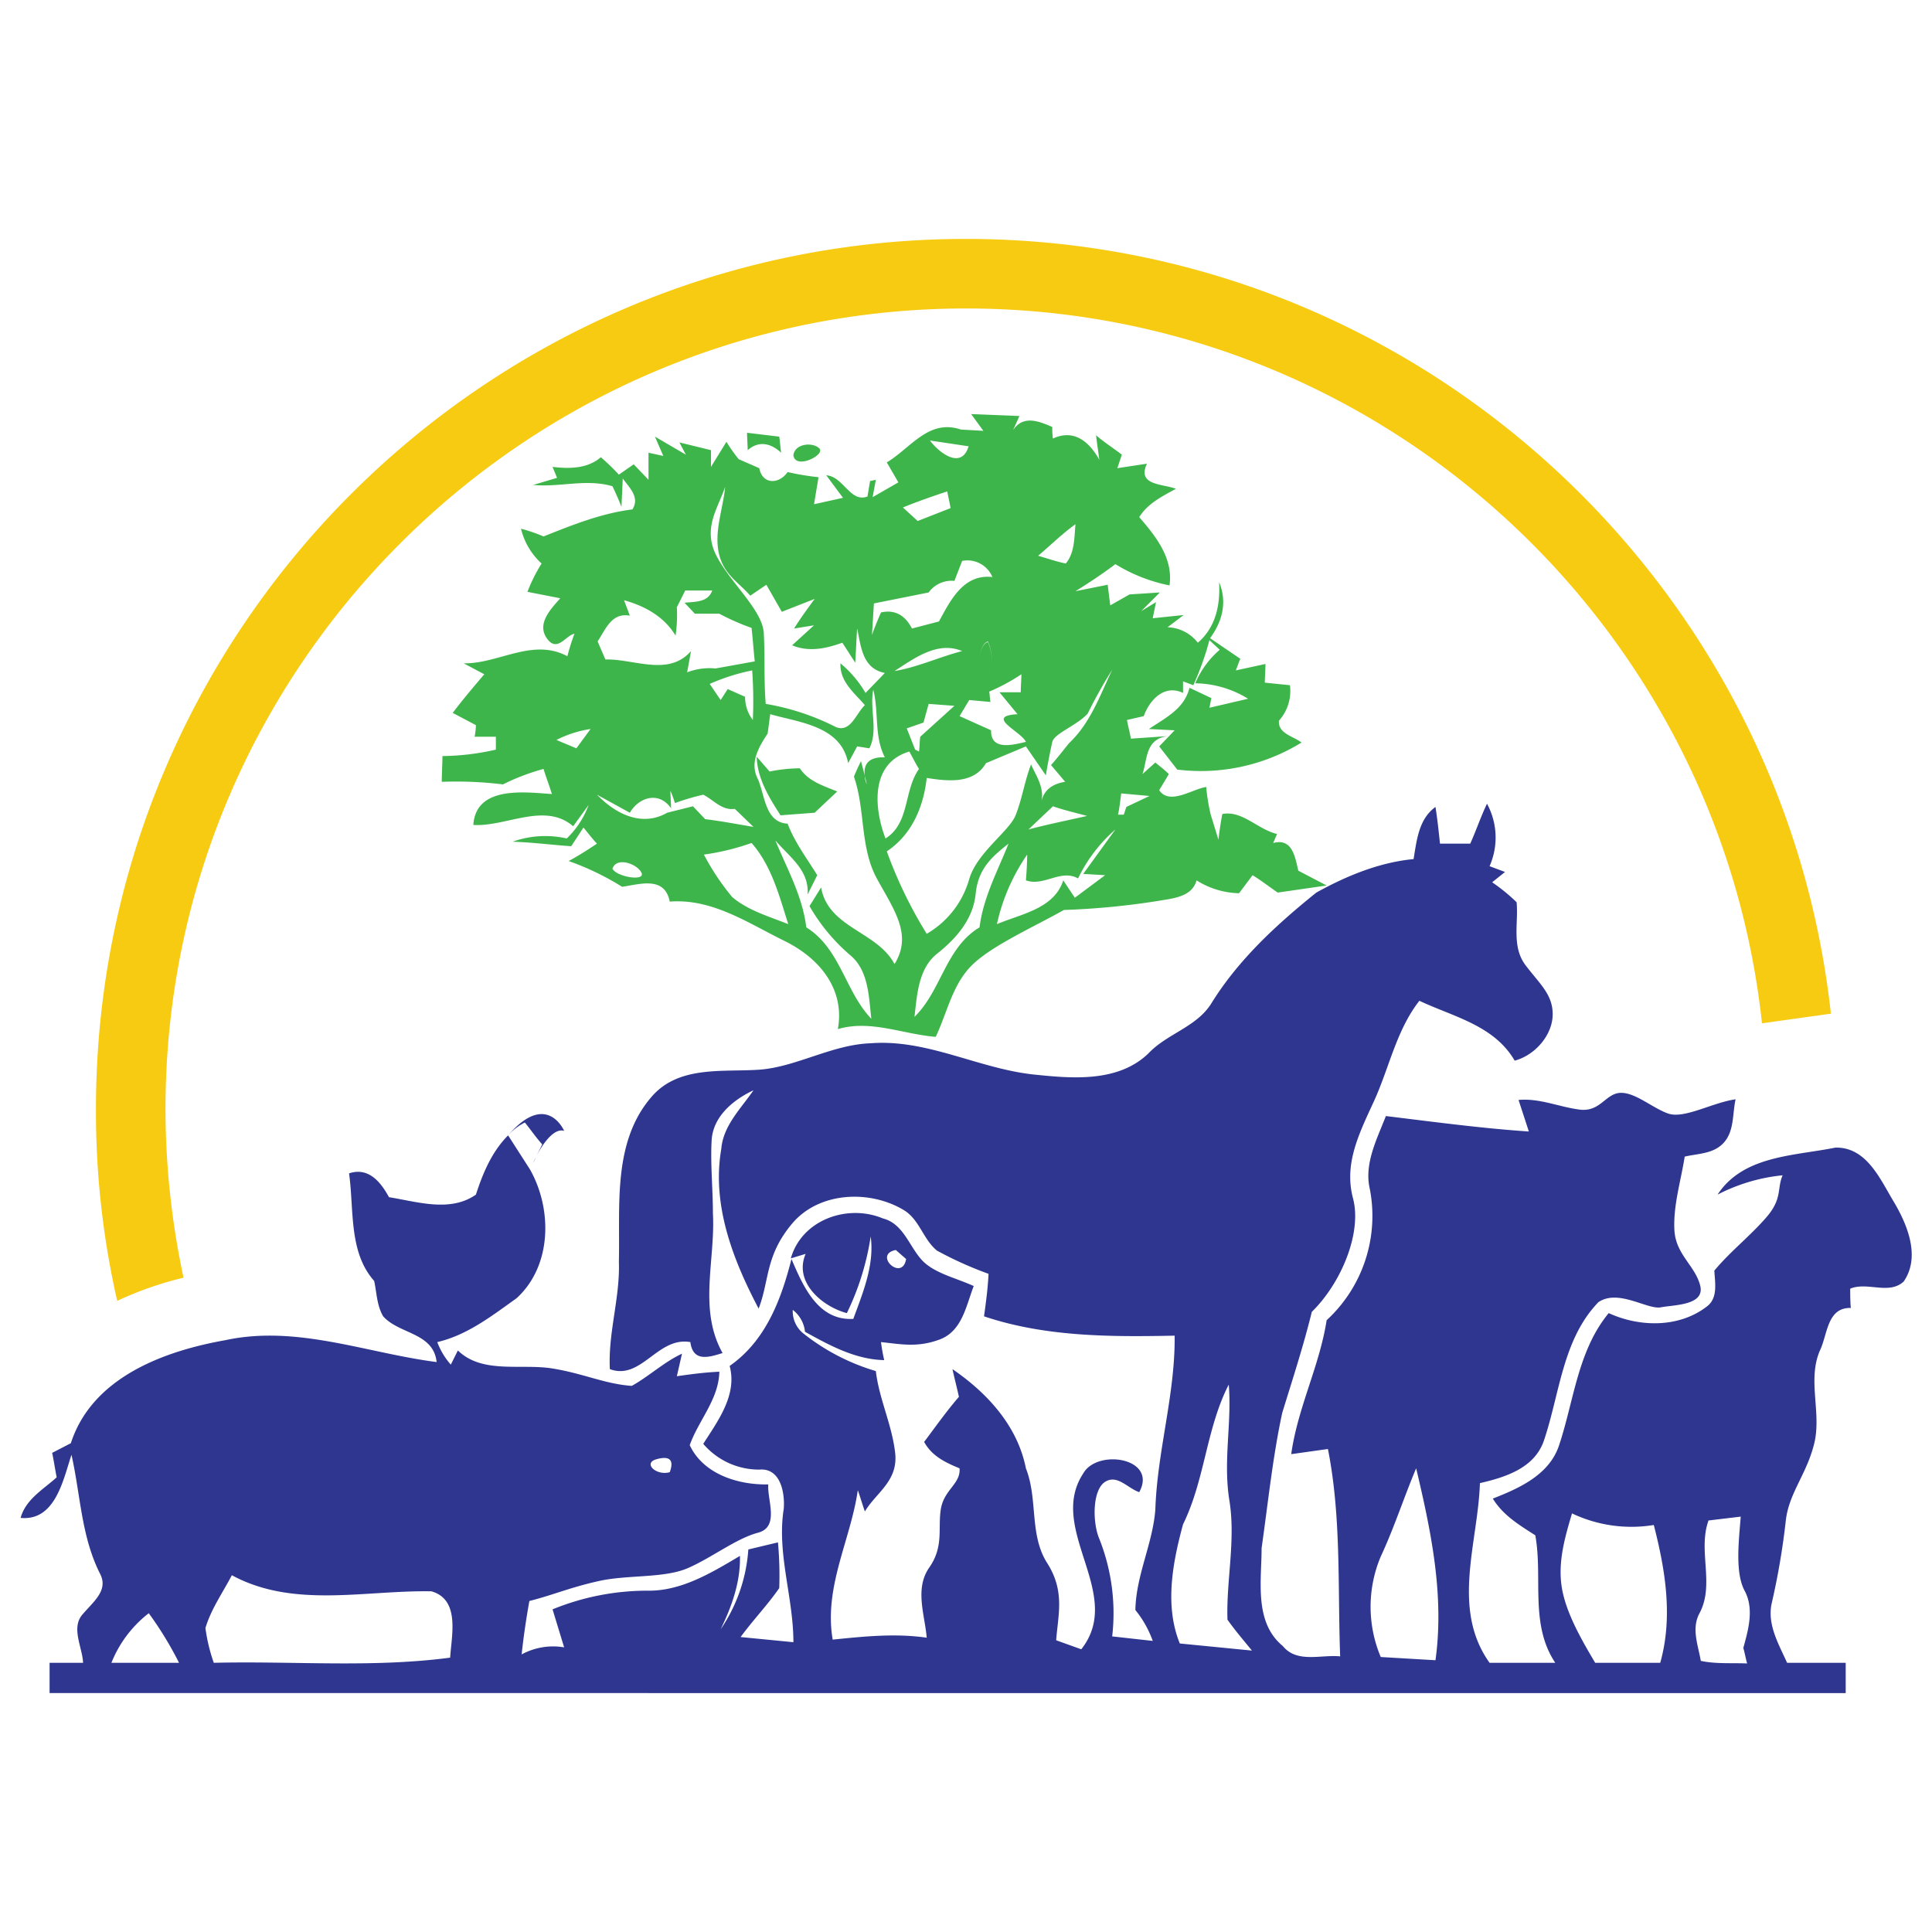 <svg id="Layer_1" data-name="Layer 1" xmlns="http://www.w3.org/2000/svg" viewBox="0 0 300 300">
  <defs>
    <style>
      .cls-1 {
        fill: #f7cb11;
      }

      .cls-2 {
        fill: #3db54a;
      }

      .cls-3 {
        fill: #2e368f;
      }

      .cls-4 {
        fill: none;
      }
    </style>
  </defs>
  <title>1-28</title>
  <g>
    <path class="cls-1" d="M150,37.1C75.5,37.1,14.9,97.7,14.9,172.2A132.1,132.1,0,0,0,18.2,202a53.5,53.5,0,0,1,10.3-3.6,125.2,125.2,0,0,1-2.8-26.2C25.7,103.7,81.5,47.9,150,47.9c64,0,116.9,48.7,123.6,111l10.7-1.5C276.9,89.9,219.5,37.1,150,37.1Z"/>
    <path class="cls-2" d="M201.6,135.2c-.5-2.1-.9-5.1-3.9-4.3l.6-1.4c-3-.7-5.4-3.7-8.5-3.1-.2,1-.5,3-.6,4l-1.2-3.9a29.7,29.7,0,0,1-.7-4.3c-2.1.3-5.7,2.9-7.3.5l1.5-2.5c-.7-.7-1.4-1.2-2.1-1.8l-2,1.8c.8-2.3.4-5.5,4-5.9l-5.8.4c-.1-.7-.5-2.2-.6-2.9l2.6-.6c.9-2.5,3.2-5,6.1-3.6v-1.8l1.6.6a45,45,0,0,0,2.5-7l1.6,1.5a14,14,0,0,0-3.8,5.2,16,16,0,0,1,8.2,2.4l-6,1.4.3-1.5-3.4-1.6c-.8,3.3-3.8,4.7-6.3,6.4l4,.2-2.4,2.5,2.8,3.6a29.8,29.8,0,0,0,19.3-4.2c-1.3-1-3.7-1.4-3.5-3.4a6.9,6.9,0,0,0,1.7-5.5l-3.9-.4c0-.7.1-2.1.1-2.9l-4.6,1c.2-.5.5-1.4.7-1.8l-4.7-3.2c1.9-2.6,2.7-5.6,1.4-8.7.2,3.5-.5,7-3.3,9.4a6.2,6.2,0,0,0-4.7-2.4l2.5-1.9L179,96c.1-.6.4-1.9.5-2.5l-2.3,1.4L175.1,97l-2.5-1.4a8.8,8.8,0,0,0-.2-1.6l-.4-3.2-5,1c2.1-1.3,4.2-2.7,6.2-4.2a25.4,25.4,0,0,0,8.4,3.3c.6-4.2-2.1-7.6-4.7-10.6,1.3-2.1,3.5-3.2,5.7-4.4-2.1-.8-6.1-.5-4.5-3.9l-4.6.7.7-2.1c-1.3-1-2.7-1.9-4-3,.1,1,.4,2.9.5,3.8-1.6-2.9-4-4.8-7.2-3.3a10.3,10.3,0,0,1-.1-1.8c-2.1-.9-4.5-1.9-6.1.5l1-2.2-7.5-.3,1.9,2.6-3.5-.2c-5-1.7-7.8,2.9-11.5,5.1l1.8,3.1-4,2.3.5-2.7-.9.2-.4,2.4c-2.7,1-3.7-3.1-6.4-3.3l2.6,3.5-4.5,1,.7-4.2a40,40,0,0,1-4.8-.8c-1.3,1.9-3.9,2-4.4-.6l-3.2-1.4a26.1,26.1,0,0,1-1.9-2.7l-2.4,3.9V69.9l-4.9-1.2,1,1.9-4.8-2.8,1.3,3-2.3-.5v4.2l-2.3-2.4-2.3,1.6A35.7,35.7,0,0,0,93.3,71c-2.1,1.8-4.9,1.8-7.5,1.5l.7,1.7-3.7,1.1c4.1.4,8.2-1,12.3.2.4.8,1.1,2.4,1.4,3.2l.2-4.4c1,1.4,2.7,2.9,1.5,4.8-4.8.6-9.3,2.4-13.8,4.2a24.2,24.2,0,0,0-3.5-1.2,10.7,10.7,0,0,0,3.2,5.4,25.8,25.8,0,0,0-2.2,4.4l5.1,1c-1.4,1.6-3.7,3.9-2.1,6.2s2.9-.4,4.3-.7a35.8,35.8,0,0,0-1.1,3.5C82.7,99,77.4,103.1,72,103l3.2,1.7c-1.7,2-3.4,4-4.9,6l3.6,1.9a11,11,0,0,1-.2,1.8H77v2a38.5,38.5,0,0,1-8.3,1c0,1.3-.1,2.7-.1,4a59.9,59.9,0,0,1,9.5.4,34.1,34.1,0,0,1,6.3-2.4c.4,1.3.9,2.6,1.3,3.9-4.3-.3-11.8-1.3-12.2,4.8,5.1.3,11.1-3.6,15.5.2l2.4-3.3a13.8,13.8,0,0,1-3.4,5.2,15,15,0,0,0-8.4.5c3.1.1,6.1.5,9.1.7l1.9-2.9c.5.6,1.5,1.9,2.1,2.5-1.5,1-2.9,1.9-4.4,2.7a42.3,42.3,0,0,1,8.3,4c2.8-.4,6.6-1.7,7.4,2.3,6.6-.5,12.1,3.3,17.8,6.1s9.4,7.7,8.3,13.7c5.1-1.5,10.1.8,15.2,1.2,1.8-3.8,2.6-8.2,5.7-11.2s9.4-5.8,14.2-8.5a118.3,118.3,0,0,0,14.6-1.4c2.3-.4,5.3-.6,6-3.2a12.8,12.8,0,0,0,6.6,2l2.1-2.8c1.3.8,2.6,1.8,3.9,2.7l7.6-1.1Zm-112.1-19-3.1-1.3a17.3,17.3,0,0,1,5.3-1.7ZM167,81.4c-.2,2.1-.1,4.4-1.5,6.1-1.5-.3-2.9-.8-4.3-1.2C163.1,84.7,164.9,82.9,167,81.4Zm-4.6,39c.2-1.3.7-3.9,1-5.2s3.9-2.6,5.5-4.4a74.4,74.4,0,0,1,3.8-6.8c-1.9,4-3.4,8.3-6.7,11.4-.9,1.1-1.8,2.3-2.8,3.4l2.2,2.6c-1.9.3-3.3,1.2-3.7,3.1.5-2.2-.8-4-1.6-5.8-1,2.6-1.4,5.4-2.4,7.9s-6,5.8-7.2,9.9a14.3,14.3,0,0,1-6.6,8.5,68.7,68.7,0,0,1-6.2-12.8c3.9-2.6,5.7-6.9,6.2-11.4,3.2.5,7.3,1,9.2-2.3l6.2-2.6Zm6.4,6.3c-3.1.7-6.1,1.3-9.1,2.1l3.8-3.6C165.2,125.8,167,126.2,168.8,126.7Zm-29.9-22.5c3.1-2,6.7-4.7,10.5-3.1C145.9,102,142.5,103.6,138.9,104.2Zm9.3,5.4-5.3,4.8c-.1.6-.1,1.7-.2,2.3l-.6-.3-1.3-3.3,2.6-.9.8-2.9Zm-7,7.1c.4.7,1.1,2.1,1.5,2.7-2.4,3.4-1.4,8.4-5.2,10.8C135.7,125.5,135.1,118.5,141.2,116.7Zm17.4-12c0,.7-.1,2.1-.1,2.8h-3.3l2.8,3.4c-5.2.3.6,2.7,1.3,4.3-1.8.4-5.5,1.5-5.4-1.8l-4.9-2.2,1.5-2.5,3.3.3c-.1-.4-.1-1.2-.2-1.6A30,30,0,0,0,158.6,104.7Zm-5.2-5.1a7.3,7.3,0,0,1,0,5.8C151.7,104.8,151.7,100.2,153.4,99.6Zm-3-30.3c-1.1,3.7-4.6,1-6-.9Zm-3.3,7c.1.7.4,1.9.5,2.6l-5.1,2-2.3-2.1C142.4,77.9,144.7,77.1,147.1,76.3ZM135.7,93.7l8.5-1.7a4.4,4.4,0,0,1,4-1.8l1.2-3.1a4.2,4.2,0,0,1,4.7,2.5c-4.5-.5-6.5,3.6-8.3,6.9l-4.2,1.1c-1-2-2.6-3-4.8-2.5-.4.9-1.1,2.6-1.4,3.5ZM112.6,75.6c-.3,3.3-1.7,6.8-1,10.2s3.1,4.6,4.9,6.7l2.5-1.7,2.4,4.2,5.1-2c-1.1,1.5-2.2,3-3.2,4.6l3.1-.5-3.4,3.1c2.6,1.1,5.3.5,7.8-.4l2,3.1c.1-1.4.2-4,.3-5.3.6,2.8.8,6.2,4.3,6.9l-3,3.1a17.3,17.3,0,0,0-3.9-4.6c-.1,2.9,2.2,4.6,3.8,6.5-1.4,1.3-2.2,4.3-4.5,3.4a37.8,37.8,0,0,0-10.9-3.6c-.3-3.7-.1-7.4-.3-11s-5.3-7.9-7.4-12.1S111.5,78.9,112.6,75.6Zm-14.8,20-.9-2.4c3.2.9,6.2,2.5,8,5.5a21.6,21.6,0,0,0,.2-4.4l1.3-2.6h4.2c-.7,1.9-2.7,1.7-4.3,1.9l1.6,1.7h3.8a36.3,36.3,0,0,0,5,2.2c.2,1.7.3,3.4.5,5.2l-6.1,1.1a9.6,9.6,0,0,0-4.4.6l.6-3.3c-3.5,4-8.8,1.2-13.3,1.3l-1.2-2.8C94.1,97.6,95,95.1,97.8,95.6Zm19.1,16.2a5.8,5.8,0,0,1-1.2-3.6L113,107l-1.1,1.7-1.7-2.5a31.6,31.6,0,0,1,6.6-2.1A66,66,0,0,1,116.9,111.8ZM95.1,134.9c.6-1.9,3.8-.8,4.5.6S95.8,136.2,95.1,134.9Zm-2.4-11.5,5.1,2.8c1.4-2.4,4.5-3.4,6.4-.7,0-.7-.1-2-.1-2.7a14.6,14.6,0,0,1,.7,1.9,36.6,36.6,0,0,1,4.4-1.3c1.6.8,2.9,2.5,4.9,2.2l2.9,2.8c-2.4-.4-5-.9-7.5-1.2l-1.9-2-4,1C99.6,128.5,95.5,126.3,92.7,123.4ZM103,135.7l6.1-1.5,2.1,4.8C107.6,140.2,104.9,138.6,103,135.7Zm10.7,3.6a37.9,37.9,0,0,1-4.4-6.6,38,38,0,0,0,7.4-1.8c3.1,3.5,4.3,8.2,5.7,12.6C119.4,142.3,116.2,141.4,113.7,139.3Zm25.2,10.4c-2.7-5.1-10.3-5.6-11.4-11.9l-1.8,2.9a29,29,0,0,0,6.3,7.6c2.9,2.4,2.9,6.5,3.3,9.9-4.1-4.3-4.8-10.9-10.1-14.2-.6-4.9-3-9.1-4.8-13.5,2.1,2.5,5.3,4.6,5,8.4l1.5-3c-1.6-2.6-3.5-5.1-4.6-8-3.6-.2-3.5-4.6-4.7-7.1s.3-4.9,1.6-6.9l.4-3c4.5,1.3,11,1.8,12.1,7.6l1.4-2.6,1.9.3c1.4-2.8,0-6.1.6-9.1.9,3.5.1,7.2,1.8,10.5-2.3-.1-3.4.9-3.1,2.9l.3,1.3a3.1,3.1,0,0,1-.3-1.3l-.6-2.3a25.6,25.6,0,0,0-1.1,2.4c1.8,5.2.9,11,3.6,15.9S141.7,145.2,138.9,149.7Zm3.1,8.2c.4-3.4.6-7.5,3.5-9.8s5.6-5.3,6-9.3,2.6-5.8,5.1-7.8c-1.7,4.3-3.9,8.3-4.5,13C146.8,147.2,146.2,153.8,142,157.9Zm29.6-22-4.7,3.5-1.8-2.7c-1.4,4.4-6.5,5.2-10.3,6.8a30.6,30.6,0,0,1,4.7-10.8c0,1-.1,3-.2,4,2.8,1,5.4-1.8,8.1-.3a23.7,23.7,0,0,1,5.8-7.6l-5,6.9Zm3.3-10.6-.4,1.2h-.9c.2-.8.4-2.5.5-3.3l4.4.4Zm-53.6-55c-1.6-1.5-3.5-1.9-5.2-.4,0-.7-.1-2-.1-2.7l5,.6C121.1,68.4,121.2,69.7,121.3,70.3Zm1.9.4c.2-1.8,2.9-2.1,4-1.1S123.5,73,123.2,70.7Zm-3.7,49.1a25,25,0,0,1,4.7-.5c1.3,2,3.6,2.7,5.8,3.6l-3.5,3.3-5.3.4c-1.8-2.8-3.6-5.7-3.7-9.1ZM108.1,72.3m72,19.7-2.9,2.9L175.1,97l-2.5-1.4a8.8,8.8,0,0,0-.2-1.6l3-1.7Zm-26.7,13.4c-1.7-.6-1.7-5.2,0-5.7A7.1,7.1,0,0,1,153.4,105.4ZM103,135.7l6.1-1.5,2.1,4.8C107.6,140.2,104.9,138.6,103,135.7Z"/>
    <path class="cls-3" d="M83.2,179.8l-.6,1.1C82.8,180.6,82.9,180.2,83.2,179.8ZM295.6,199c-2.3,2.1-5.6,0-8.3,1.1,0,.7,0,2.2.1,3-3.7-.1-3.6,4.1-4.8,6.6-2,4.6.3,9.7-.9,14.5s-3.9,7.6-4.4,11.9a112.1,112.1,0,0,1-2.2,12.9c-.7,3.3,1.1,6.3,2.4,9.2h9.1v4.7H7.7v-4.7h5.2c-.1-2.4-1.9-5.4-.1-7.5s4.1-3.8,2.7-6.4c-2.9-5.8-3-12.2-4.4-18.4-1.3,3.9-2.5,10.3-7.9,9.8.8-2.9,3.5-4.4,5.6-6.3-.2-1-.5-2.9-.7-3.8l2.9-1.5c3.3-10.2,14.4-14.3,24-16,11.1-2.4,21.9,2,32.8,3.4-.5-4.6-5.8-4.3-8.3-7.1-1-1.7-1-3.7-1.4-5.5-4-4.5-3.1-11.1-3.9-16.7,3-1,4.9,1.3,6.2,3.7,4.4.7,9.5,2.4,13.5-.4,1.1-3.4,2.5-6.7,5-9.2l3.4,5.3c3.5,6.2,3.4,15-2.1,20-3.8,2.7-7.6,5.7-12.3,6.8a11.3,11.3,0,0,0,2.1,3.5l1.1-2.2c3.8,3.7,9.8,2,14.7,2.8s8.1,2.4,12.3,2.7c2.7-1.5,5-3.7,7.8-5l-.8,3.5c2.1-.3,4.3-.6,6.6-.7-.1,4.3-3.2,7.5-4.6,11.4,2.1,4.5,7.5,6.2,12.2,6.1-.2,2.4,1.8,6.6-1.6,7.5s-7.2,3.9-10.9,5.5-9.3,1-13.8,2-7.2,2.2-10.8,3.1c-.5,2.8-.9,5.5-1.2,8.3a10.2,10.2,0,0,1,6.6-1.1l-1.8-5.9a38.9,38.9,0,0,1,14.7-2.9c5.3.1,10-2.8,14.4-5.4.1,4.1-1.3,7.9-3,11.4a25,25,0,0,0,4.3-12.4l4.6-1.1a55.6,55.6,0,0,1,.2,7.1c-1.8,2.6-4.1,5-6,7.6l8.2.8c0-7-2.6-13.8-1.5-20.7.2-2.5-.5-6.4-3.8-6.1a11.4,11.4,0,0,1-8.7-4c2.3-3.6,5.3-7.6,4.1-12.1,5.6-3.9,8-10.3,9.6-16.6,1.8,4.2,4.1,9.6,9.6,9.3,1.5-4.1,3.3-8.4,2.7-12.8a41.2,41.2,0,0,1-3.7,11.9c-3.8-1-8.3-4.8-6.4-9.2l-2.3.7c1.7-6,8.8-8.5,14.3-6.2,3.1.8,4,4.1,5.9,6.3s5.4,2.9,8.2,4.2c-1.2,3.1-1.8,7-5.3,8.3s-6.1.7-9.1.4a27.4,27.4,0,0,0,.5,2.8c-4.5-.1-8.5-2.3-12.3-4.4a4.9,4.9,0,0,0-1.9-3.4,4.4,4.4,0,0,0,1.7,3.7,33.2,33.2,0,0,0,11.2,5.8c.5,4.3,2.5,8.3,3,12.7s-3,6.2-4.7,9.1c-.3-.8-.8-2.5-1.1-3.3-1.1,7.7-5.3,15-3.9,23.2,4.9-.5,9.7-1,14.6-.3-.3-3.6-1.9-7.6.4-10.9s1.3-6.1,1.8-9.1,3.1-3.9,2.9-6.3c-2.2-.9-4.3-1.9-5.5-4.1,1.8-2.4,3.5-4.8,5.4-7-.3-1.4-.7-2.9-1-4.3,5.4,3.7,10.1,8.8,11.4,15.4,1.9,4.8.5,10.3,3.3,14.7s1.7,8,1.4,12l3.9,1.4c6.8-8.6-5.4-18.6.3-27.3,2.2-3.9,11.6-2.4,8.7,2.9-1.8-.6-3.4-2.8-5.3-1.6s-2,5.9-1,8.6a31.3,31.3,0,0,1,2.1,15.4l6.3.7a16.4,16.4,0,0,0-2.7-4.8c.1-5.4,2.7-10.3,3.1-15.6.3-9.1,3.1-17.9,3-27-9.9.2-20.1.2-29.6-3,.3-2.2.6-4.4.7-6.6a57.5,57.5,0,0,1-8-3.6c-2.1-1.7-2.7-4.7-5-6.2-5.3-3.3-13.3-3-17.5,2s-3.5,8.8-5.2,13.2c-4-7.6-7.3-16.1-5.8-24.8.3-3.6,3-6.2,5-9.1-3.2,1.5-6.3,4.1-6.5,7.8s.2,7.5.2,11.3c.4,7.3-2.3,14.9,1.5,21.7-2.2.7-4.6,1.4-5-1.7-5.1-.9-7.6,6-12.5,4.2-.3-5.6,1.6-11.1,1.4-16.7.2-8.6-1-18.5,5-25.5,4.2-5,11.1-3.9,16.8-4.3s11.3-3.9,17.3-4.1c8.9-.7,17,4.1,25.8,4.9,5.8.6,12.7,1.1,17.3-3.3,2.9-3.1,7.5-4.1,9.8-7.8,4.2-6.8,10.2-12.3,16.3-17.2,4.7-2.6,9.8-4.7,15.1-5.2.5-3,.8-6.2,3.4-8.1.3,1.9.5,3.8.7,5.7h4.7c.9-2,1.6-4.1,2.6-6.2a11,11,0,0,1,.4,9.7l2.4.9-2,1.6a28.5,28.5,0,0,1,3.8,3.1c.3,3.3-.8,6.9,1.4,9.8s4.2,4.5,4.2,7.6-2.6,6.3-5.9,7.2c-3.2-5.5-9.5-6.8-14.8-9.3-3.6,4.6-4.7,10.5-7.1,15.7s-4.6,9.7-3.2,15-1.8,13.1-6.4,17.6c-1.3,5.3-3,10.5-4.6,15.7-1.5,7-2.2,14-3.2,21,0,5.1-1.2,11.5,3.3,15.2,2.2,2.7,5.9,1.3,8.9,1.6-.4-10.7.2-21.6-1.9-32.2l-5.7.8c1-7.2,4.4-13.7,5.5-20.8a22,22,0,0,0,6.7-20.4c-.9-3.9,1.1-7.7,2.5-11.3,7.4.9,14.8,1.9,22.2,2.4l-1.6-4.9c3.3-.3,6.3,1.1,9.5,1.5s4-2.5,6.3-2.6,4.9,2.3,7.4,3.2,6.9-1.7,10.5-2.2c-.5,2.3-.2,4.9-1.8,6.7s-4,1.7-6.1,2.2c-.6,3.8-1.8,7.6-1.6,11.4s3.2,5.5,4,8.6-4,3-6.1,3.4-6.6-2.9-9.7-.8c-5.6,5.8-6,14.3-8.5,21.6-1.5,4.2-6,5.6-9.9,6.5-.3,9.3-4.5,19.5,1.5,27.9h10.2c-4-6-1.9-13.2-3.1-19.8-2.5-1.6-5-3.1-6.6-5.7,4.1-1.6,8.8-3.7,10.3-8.3,2.3-6.9,2.9-14.7,7.7-20.5,4.8,2.2,10.9,2.3,15.2-1,1.8-1.3,1.3-3.7,1.2-5.6,2.5-3,5.6-5.4,8.1-8.3s1.6-4.4,2.5-6.5a28,28,0,0,0-10.1,3c4-6.1,11.9-6,18.3-7.3,4.8-.1,6.9,4.8,9,8.3S298.3,195.1,295.6,199Zm-154.9-3.5-1.6-1.4C135.5,194.8,140.1,199.1,140.7,195.5ZM104,228.6c.7-1.9,0-2.6-2.1-2S101.9,229.2,104,228.6ZM27.8,258.2a54.6,54.6,0,0,0-4.7-7.7,18.3,18.3,0,0,0-5.8,7.7ZM67,247.1c-10.3-.2-21.4,2.7-31-2.5-1.4,2.7-3.2,5.2-4.1,8.2a26.5,26.5,0,0,0,1.3,5.4c12.3-.3,24.6.8,36.7-.8C70.1,254,71.5,248.4,67,247.1Zm127.4,9.2c-1.3-1.6-2.6-3.1-3.8-4.8-.2-6.1,1.3-12.3.3-18.5s.4-12-.1-18c-3.5,6.8-3.7,14.8-7.1,21.7-1.6,5.9-2.9,12.6-.5,18.5ZM219.9,228c-1.9,4.5-3.4,9.2-5.5,13.7a20.1,20.1,0,0,0,0,15.6l8.5.5C224.3,247.7,222.2,237.7,219.9,228Zm36.9,8.8a21.5,21.5,0,0,1-12.7-1.8c-1.1,3.7-2.2,7.5-1.6,11.4s3,8.1,5.2,11.8h10.1C259.8,251.1,258.6,243.8,256.8,236.8Zm13.9,19.1c.8-2.9,1.7-6.1.2-8.9s-.9-7.7-.6-11.5l-5,.6c-1.7,4.7,1,9.9-1.4,14.4-1.3,2.4-.2,5,.2,7.4,2.3.5,4.8.3,7.2.4C271.1,257.7,270.9,256.5,270.7,255.9ZM84.2,177.7l-1,2c1-2,2.8-4.6,4.4-4.1,0,0-2.7-6.3-8.7.7a8.6,8.6,0,0,1,2.6-2C82.4,175.4,83.2,176.6,84.2,177.7Z"/>
    <line class="cls-4" x1="284.3" y1="157.4" x2="273.6" y2="158.9"/>
  </g>
</svg>
